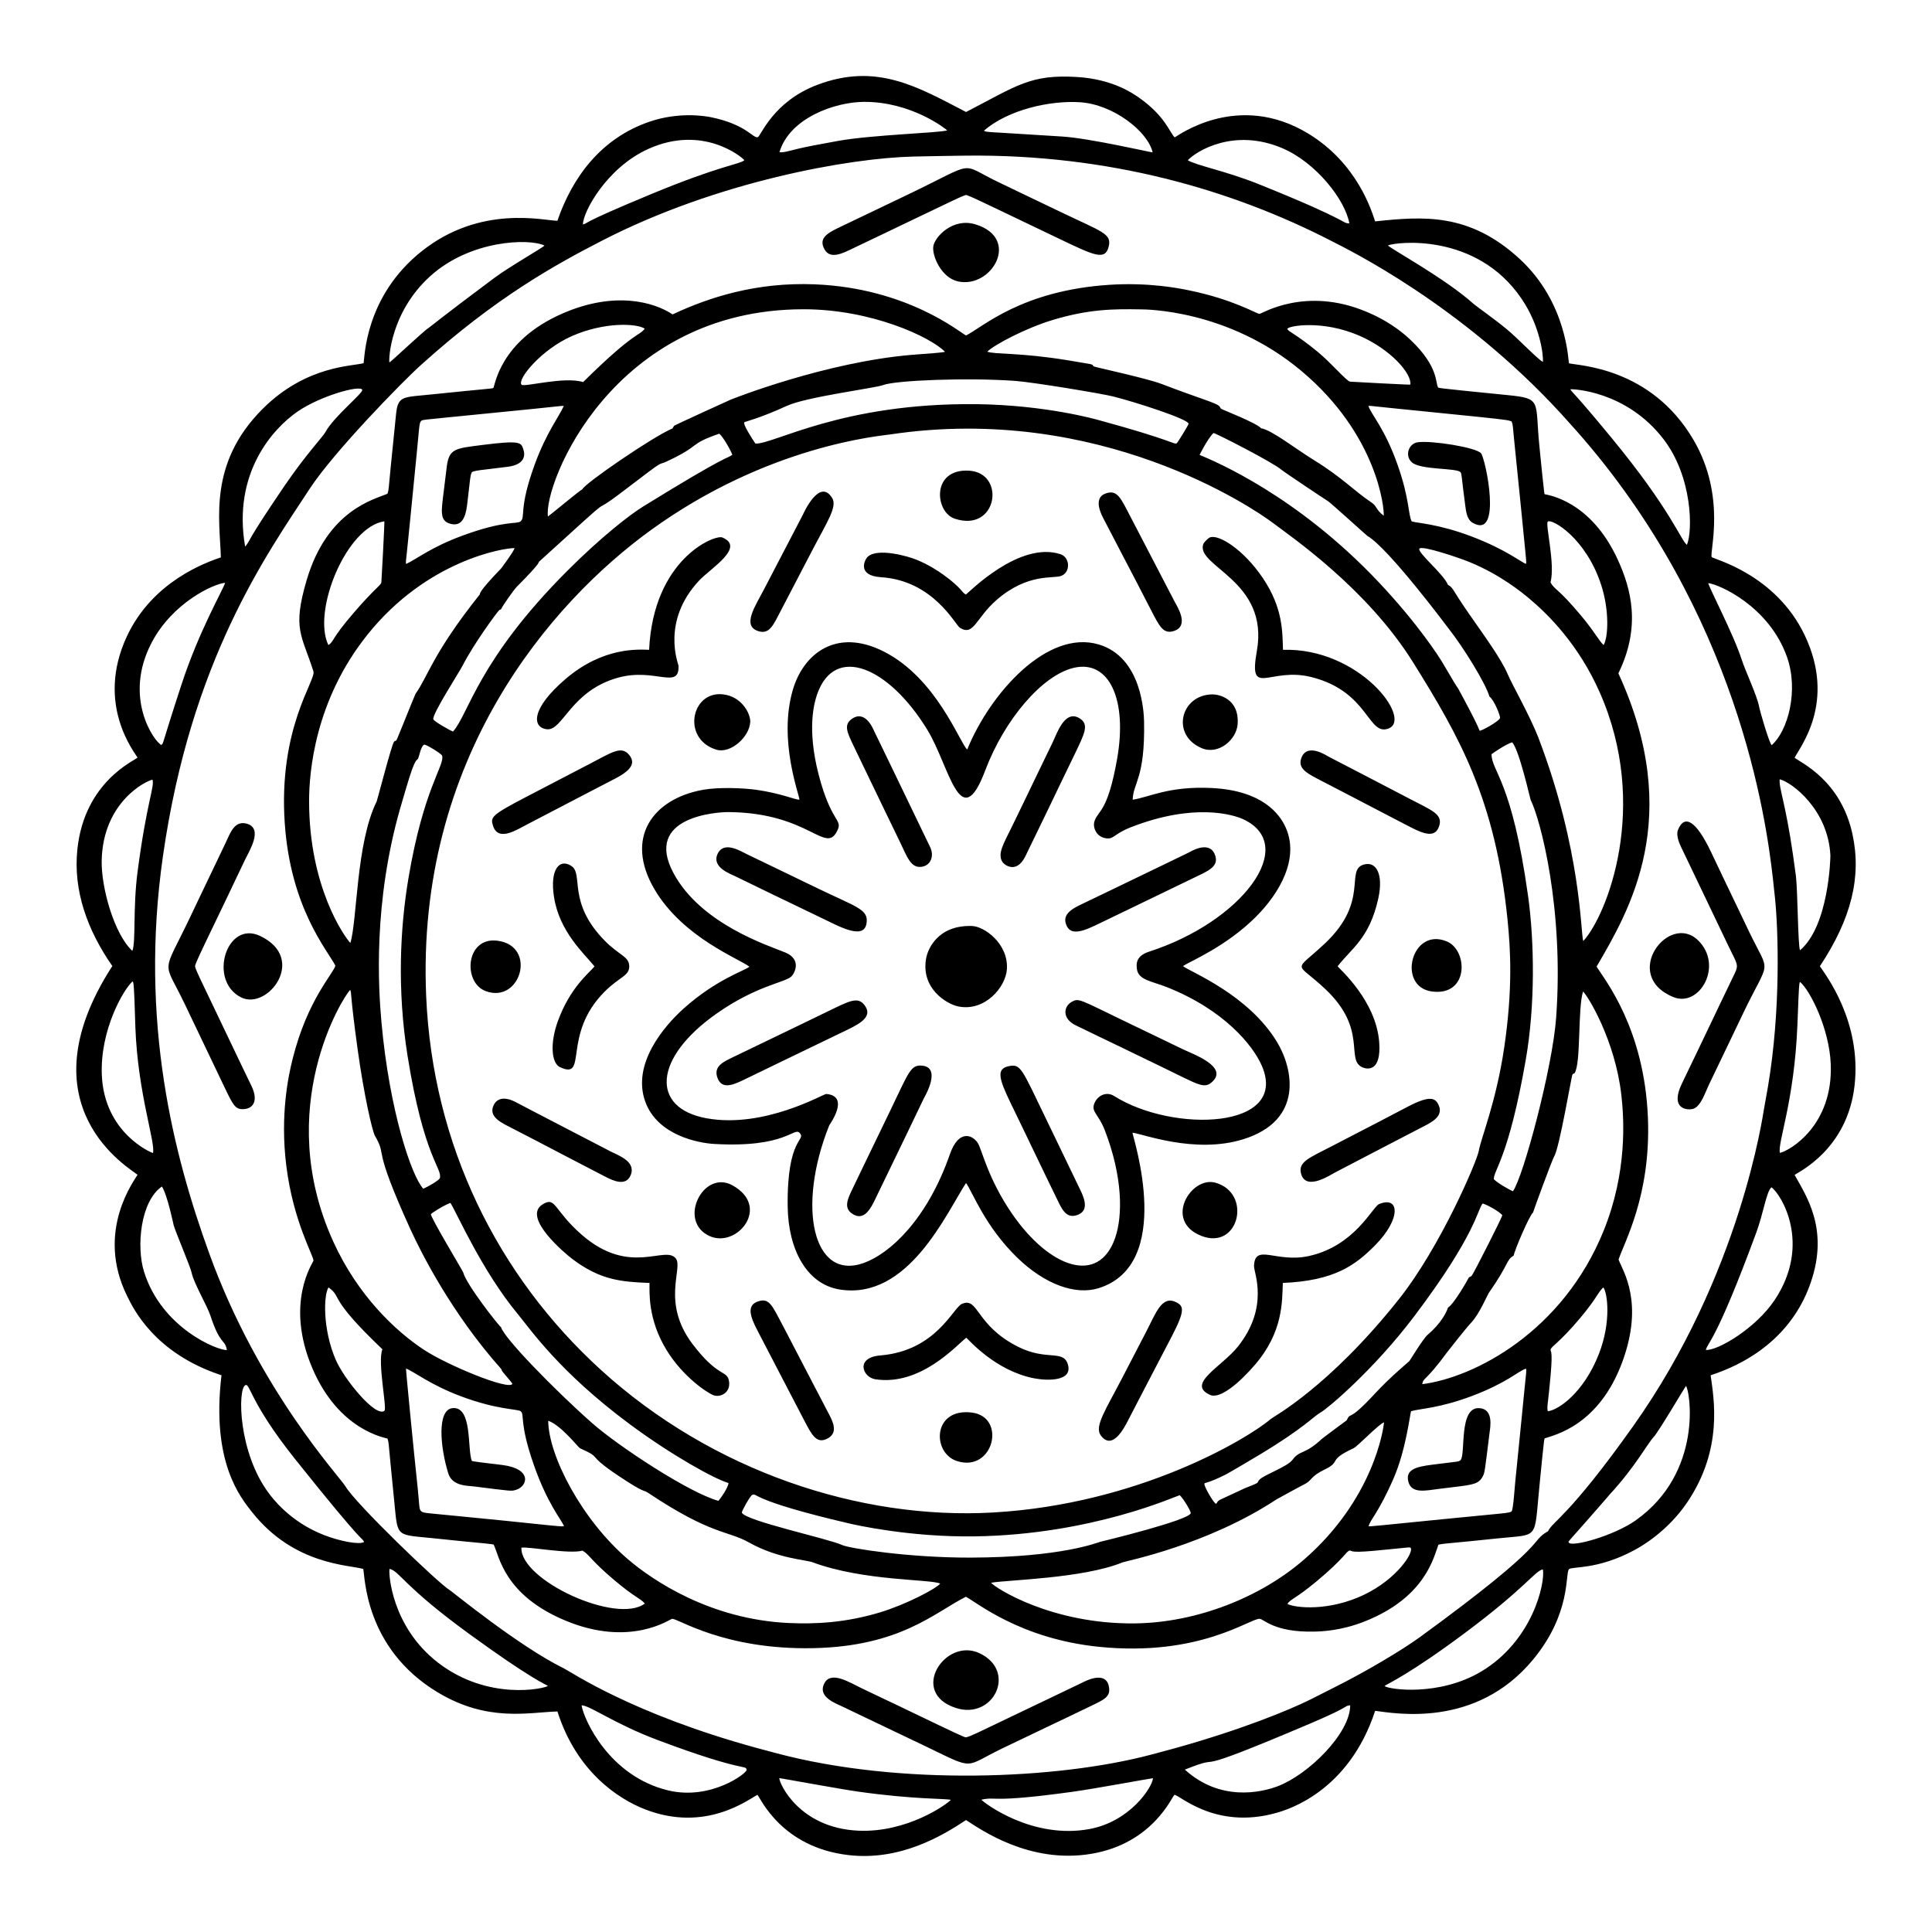 <?xml version="1.0" encoding="utf-8"?>
<!DOCTYPE svg PUBLIC "-//W3C//DTD SVG 1.1//EN" "http://www.w3.org/Graphics/SVG/1.1/DTD/svg11.dtd">
<!-- exported from Silhouette Studio Business Edition V4.2.279ssbe -->
<svg version="1.1" xmlns="http://www.w3.org/2000/svg" xmlns:xlink="http://www.w3.org/1999/xlink" width="304.8mm" height="304.8mm" viewBox="0 0 304.8 304.8">
<defs/>
<path d="M 87.943 270.006 C 83.366 270.149 76.954 271.726 69.099 267.018 C 57.37 259.989 57.603 248.381 57.297 247.522 C 55.036 246.862 46.405 246.907 39.809 238.611 C 37.876 236.18 33.318 230.625 34.942 216.967 C 24.281 213.473 20.969 206.289 20.103 204.559 C 14.921 194.213 21.359 186.034 21.693 185.339 C 20.725 184.432 3.307 174.688 17.72 152.409 C 13.777 146.732 11.531 140.512 12.204 134.018 C 13.311 123.335 21.21 120.022 21.694 119.525 C 21.364 118.831 14.988 111.191 20.014 100.403 C 24.106 91.621 32.647 88.691 34.845 87.933 C 34.69 82.095 32.823 73.105 41.433 64.509 C 48.364 57.589 55.691 57.804 57.363 57.29 C 57.544 56.513 57.504 46.78 66.574 39.599 C 75.841 32.262 85.749 34.796 87.937 34.83 C 90.305 27.956 94.819 21.797 102.514 19.183 C 107.084 17.63 111.196 18.293 112.141 18.487 C 117.828 19.652 118.801 21.897 119.563 21.635 C 120.036 21.473 121.932 16.031 128.946 13.383 C 138.319 9.843 144.79 13.714 152.413 17.67 C 160.55 13.449 162.573 11.714 169.893 12.145 C 175.522 12.477 178.77 14.746 179.79 15.473 C 183.852 18.369 184.495 20.862 185.327 21.676 C 185.712 21.501 195.3 14.268 206.485 21.13 C 214.159 25.838 216.402 33.283 216.945 34.927 C 224.443 34.137 231.782 33.5 239.749 40.847 C 247.246 47.76 247.406 56.97 247.525 57.314 C 248.855 57.694 260.409 57.849 267.168 69.388 C 272.469 78.44 269.604 87.3 270.06 87.896 C 270.293 88.2 280.136 90.547 284.738 100.259 C 289.708 110.75 284.002 117.814 283.126 119.539 C 284.053 120.32 290.408 123.039 292.259 131.632 C 293.702 138.336 292.085 144.934 287.111 152.435 C 287.977 153.745 293.736 161.145 292.58 171.286 C 291.427 181.391 283.657 184.935 283.126 185.356 C 284.945 188.661 288.582 193.882 285.677 202.312 C 284.834 204.756 281.755 213.075 269.878 216.967 C 270.372 220.605 271.895 228.58 266.177 237.025 C 263.049 241.646 258.889 243.988 257.908 244.52 C 252.013 247.718 247.972 247.091 247.529 247.565 C 246.899 248.238 247.925 254.499 241.856 261.832 C 232.839 272.724 220.065 270.289 216.946 269.907 C 212.772 282.678 203.102 285.517 201.378 286.004 C 191.627 288.759 185.914 283.004 185.281 283.171 C 184.97 283.253 181.986 290.835 172.139 292.471 C 162.46 294.078 154.808 288.693 152.405 287.138 C 148.548 289.702 141.971 293.585 133.917 292.672 C 123.278 291.466 119.978 283.662 119.503 283.161 C 118.207 283.766 111.436 289.203 101.766 285.449 C 97.516 283.798 90.953 279.488 87.943 270.006 Z M 122.94 280.518 C 122.956 281.415 126.125 288.384 135.392 288.814 C 143.084 289.17 149.399 284.652 150.006 283.956 C 149.159 283.714 144.396 283.923 135.381 282.654 C 132.631 282.267 123.192 280.537 122.94 280.518 Z M 154.818 283.929 C 155.293 284.452 162.833 290.218 171.869 288.559 C 178.185 287.399 181.765 282.071 181.898 280.535 C 181.129 280.627 172.748 282.191 169.167 282.685 C 156.041 284.495 157.351 283.374 154.818 283.929 Z M 91.749 269.038 C 92.124 271.306 96.104 280.228 105.42 282.463 C 112.133 284.074 117.866 279.733 117.787 279.227 C 117.651 278.351 117.61 279.727 103.771 274.522 C 96.844 271.918 93.07 269.05 91.749 269.038 Z M 186.925 279.181 C 192.447 284.195 198.825 282.855 201.612 281.79 C 206.407 279.957 213.016 273.478 213.013 269.029 C 211.908 269.173 213.472 269.035 206.679 271.921 C 185.372 280.975 194.354 276.22 186.925 279.181 Z M 185.309 275.822 C 195.821 272.898 203.448 269.761 206.702 268.136 C 206.934 268.02 210.091 266.422 210.554 266.19 C 215.587 263.674 221.247 260.291 224.027 258.266 C 245.208 242.833 241.053 243.409 244.227 241.569 C 244.933 240.017 247.529 239.261 257.644 225.011 C 274.621 201.094 278.124 175.855 278.323 174.787 C 278.335 174.721 278.902 171.541 278.914 171.475 C 280.994 159.206 280.52 146.585 280.05 141.868 C 280.009 141.46 279.692 138.536 279.684 138.468 C 278.638 129.286 274.202 96.814 248.702 67.959 C 248.655 67.905 246.38 65.373 246.332 65.321 C 230.414 47.963 212.571 39.316 210.156 38.07 C 194.349 29.914 174.956 24.314 152.427 24.553 C 152.351 24.554 149.598 24.593 148.604 24.61 C 148.515 24.611 144.22 24.695 144.131 24.697 C 133.955 24.93 113.096 28.641 94.996 37.958 C 87.597 41.767 78.256 46.901 66.41 57.582 C 63.297 60.389 52.624 71.365 48.889 77.062 C 42.037 87.514 30.124 104.159 25.703 135.088 C 21.953 161.323 27.427 182.338 33.016 197.763 C 40.837 219.345 53.617 232.992 54.475 234.46 C 56.116 237.265 69.309 249.926 70.925 250.842 C 71.304 251.058 81.869 259.737 88.928 263.193 C 90.111 263.772 99.675 270.362 119.364 275.76 C 119.429 275.778 122.177 276.512 122.635 276.634 C 142.008 281.754 166.758 280.749 181.571 276.829 C 182.769 276.513 185.234 275.843 185.309 275.822 Z M 61.453 247.515 C 61.285 248.16 61.725 256.615 69.115 262.315 C 76.97 268.372 85.906 266.427 86.447 265.969 C 86.204 265.798 83.894 264.957 74.041 257.787 C 63.531 250.14 63.042 247.857 61.453 247.515 Z M 218.424 265.995 C 219.157 266.565 227.093 267.664 233.727 263.679 C 241.775 258.844 243.789 249.815 243.416 247.593 C 242.17 247.811 240.792 250.398 231.161 257.587 C 222.356 264.16 218.911 265.626 218.424 265.995 Z M 38.703 218.534 C 37.466 219.188 37.589 229.202 42.441 235.619 C 42.836 236.141 45.652 240.073 51.151 242.19 C 53.653 243.154 56.688 243.745 57.443 243.266 C 56.974 242.361 58.016 244.554 46.563 230.202 C 39.367 221.185 39.449 218.139 38.703 218.534 Z M 247.494 243.351 C 247.904 244.144 254.629 242.294 258.084 239.837 C 268.769 232.238 266.614 219.31 265.988 218.658 C 265.842 218.78 261.679 225.877 260.89 226.704 C 259.935 227.705 257.962 231.467 253.876 235.855 C 253.813 235.922 254.147 235.601 250.851 239.343 C 247.187 243.501 247.398 243.165 247.494 243.351 Z M 35.792 212.984 C 35.488 211.202 34.768 212.359 33.192 207.548 C 32.688 206.01 30.552 202.397 30.238 200.809 C 30.052 199.869 27.896 194.866 27.412 193.345 C 27.373 193.222 26.404 188.469 25.538 187.191 C 22.145 189.532 21.49 196.709 22.725 200.642 C 25.525 209.56 34.357 213.076 35.792 212.984 Z M 269.127 212.975 C 271.001 213.105 277.009 209.555 279.983 205.087 C 285.897 196.206 280.939 188.301 279.461 187.311 C 278.67 188.012 278.221 191.355 277.072 194.472 C 270.667 211.855 269.374 211.792 269.127 212.975 Z M 21.21 157.642 C 21.093 154.588 20.983 154.984 20.918 154.827 C 19.51 156.052 15.77 162.453 16.065 169.6 C 16.441 178.712 23.84 181.866 24.132 181.9 C 24.583 180.37 21.75 172.516 21.36 162.155 C 21.34 161.613 21.221 157.913 21.21 157.642 Z M 283.729 157.56 C 283.726 157.642 283.573 161.563 283.57 161.645 C 283.073 173.891 280.398 180.302 280.806 181.885 C 282.38 181.532 289.211 177.558 288.826 167.885 C 288.607 162.352 285.652 156.378 283.99 154.913 C 283.928 155.061 283.848 154.69 283.729 157.56 Z M 20.88 150.015 C 21.451 148.634 20.953 143.272 21.695 137.595 C 23.149 126.462 24.41 124.139 24.056 123.011 C 23.16 123.137 16.239 126.434 16.042 135.777 C 15.953 139.987 18.003 147.367 20.88 150.015 Z M 282.872 134.873 C 282.939 135.337 283.323 138.129 283.331 138.196 C 283.625 140.762 283.633 149.045 283.978 149.919 C 288.537 146.062 288.786 135.265 288.77 134.951 C 288.417 127.744 282.731 123.428 280.77 122.941 C 280.634 124.389 281.659 126.479 282.872 134.873 Z M 25.459 117.535 C 25.878 117.107 25.323 118.121 28.611 108.061 C 31.443 99.395 35.246 92.962 35.514 91.945 C 33.724 92.099 27.244 95.038 23.915 101.403 C 19.408 110.019 24.291 116.972 25.459 117.535 Z M 279.505 117.563 C 282.058 115.33 283.806 108.97 281.921 103.642 C 279.082 95.615 271.192 92.185 269.5 91.993 C 269.653 92.774 273.511 100.107 274.807 104.149 C 275.322 105.752 277.153 109.668 277.486 111.319 C 277.72 112.477 279.075 117.067 279.505 117.563 Z M 38.676 86.246 C 39.677 84.995 38.581 85.908 44.895 76.635 C 48.246 71.714 50.929 68.922 51.335 68.174 C 52.687 65.683 57.37 61.971 57.147 61.489 C 56.783 60.703 50.453 62.489 46.899 64.96 C 43.152 67.565 36.64 74.556 38.676 86.246 Z M 266.135 85.959 C 267.07 83.759 267.022 75.244 262.444 69.285 C 256.552 61.617 248.075 61.363 247.746 61.414 C 248.009 61.943 247.974 61.48 254.117 68.924 C 263.671 80.501 265.142 85.199 266.135 85.959 Z M 61.433 57.181 C 61.737 57.05 66.797 52.231 67.645 51.714 C 67.865 51.579 69.231 50.379 77.942 43.878 C 80.37 42.066 85.511 39.157 85.898 38.741 C 83.551 37.584 74.209 37.813 67.845 43.597 C 61.619 49.254 61.3 56.596 61.433 57.181 Z M 243.422 57.096 C 243.495 56.048 243.003 51.49 240.055 47.139 C 232.921 36.609 220.208 38.175 218.96 38.722 C 219.666 39.407 228.12 44.005 232.499 47.961 C 232.789 48.223 235.881 50.417 237.689 51.917 C 239.593 53.495 242.589 56.691 243.422 57.096 Z M 91.971 35.414 C 93.09 35.064 90.987 35.501 102.68 30.644 C 113.7 26.067 116.753 25.924 117.433 25.272 C 117.061 24.789 110.92 19.615 102.305 23.485 C 95.683 26.46 91.929 33.52 91.971 35.414 Z M 212.879 35.246 C 212.217 31.503 207.6 25.652 202.359 23.403 C 194.597 20.071 188.613 23.946 187.392 25.283 C 188.829 26.138 193.389 26.962 198.706 29.102 C 213.322 34.988 211.644 35.225 212.879 35.246 Z M 132.315 22.212 C 137.735 21.26 148.117 20.974 149.433 20.572 C 149.252 20.361 143.807 16.04 136.321 16.071 C 131.661 16.091 124.552 18.651 122.97 24.015 C 123.938 24.106 124.451 23.705 128.27 22.963 C 129.239 22.774 132.153 22.24 132.315 22.212 Z M 181.842 24.043 C 181.121 20.781 175.668 16.469 170.389 16.13 C 165.651 15.825 159.034 17.3 155.217 20.629 C 155.911 20.895 154.466 20.701 167.577 21.539 C 171.913 21.816 181.552 24.042 181.842 24.043 Z M 136.725 271.062 L 136.12 270.774 C 136.06 270.745 133.159 269.355 133.099 269.326 C 131.875 268.73 128.878 267.738 130.082 265.516 C 131.133 263.576 134.055 265.441 135.834 266.295 C 136.229 266.485 138.993 267.807 139.125 267.869 C 142.565 269.509 139.631 268.096 142.255 269.356 L 148.204 272.212 C 152.598 274.321 152.313 274.079 152.405 274.08 C 152.806 274.084 155.358 272.822 156.082 272.476 C 156.467 272.292 158.315 271.405 159.934 270.631 C 164.757 268.325 164.437 268.481 165.294 268.07 L 170.822 265.42 C 171.045 265.313 174.322 263.519 174.907 265.918 C 175.345 267.711 174.199 268.125 171.986 269.202 C 171.907 269.24 168.109 271.066 168.03 271.104 C 167.984 271.126 165.928 272.102 165.695 272.213 L 158.285 275.756 C 151.945 278.788 154.028 279.361 146.169 275.572 C 145.98 275.481 141.447 273.316 136.725 271.062 Z M 150.837 269.466 C 143.308 267.075 149.121 258.238 154.554 260.828 C 160.497 263.66 156.753 271.346 150.837 269.466 Z M 77.883 243.684 C 77.686 243.643 77.917 243.639 76.463 243.489 C 76.244 243.467 73.252 243.183 72.814 243.139 C 71.46 243.005 69.709 242.821 68.833 242.728 C 62.402 242.039 62.78 242.761 62.214 237.02 L 61.614 230.944 C 61.267 227.423 61.359 227.724 61.135 226.952 C 60.834 226.831 53.49 225.722 49.287 215.879 C 44.889 205.578 49.365 199.238 49.447 198.909 C 49.596 198.3 46.267 192.859 45.159 183.841 C 44.178 175.85 45.504 169.701 46.155 167.098 C 48.516 157.65 52.614 153.604 52.911 152.34 C 51.584 149.815 45.861 143.228 44.929 129.949 C 43.868 114.823 49.893 107.311 49.447 105.913 C 47.612 100.149 46.093 99.288 48.371 91.55 C 51.644 80.432 59.075 78.781 61.135 77.893 C 61.376 77.078 61.272 77.31 61.639 73.676 L 62.489 65.279 C 62.718 63.008 63.347 62.72 65.453 62.483 C 65.735 62.451 68.207 62.215 68.983 62.135 C 76.947 61.311 77.692 61.319 77.83 61.207 C 78.08 61.006 78.747 53.818 88.74 49.459 C 97.02 45.847 103.22 47.675 106.112 49.601 C 111.913 46.88 119.353 44.494 128.5 44.855 C 143.122 45.433 151.496 52.487 152.405 52.926 C 154.989 51.646 161.157 45.818 175.066 44.93 C 181.252 44.535 185.976 45.479 187.434 45.775 C 194.656 47.238 198.239 49.53 198.714 49.518 C 199.053 49.51 205.972 45.111 215.627 49.207 C 216.689 49.657 219.696 50.928 222.561 53.653 C 227.025 57.9 226.445 60.508 226.857 61.054 C 226.991 61.232 225.732 61.124 237.893 62.338 C 243.345 62.882 242.136 63.229 242.861 70.372 C 243.008 71.825 243.288 74.64 243.316 74.913 C 243.635 77.965 243.645 77.779 243.671 77.961 C 244.27 78.117 250.956 78.989 255.219 88.279 C 257.314 92.846 258.95 98.81 255.321 106.226 C 265.779 128.995 257.026 143.681 251.882 152.498 C 253.212 154.638 259.42 162.257 259.983 176.355 C 260.476 188.68 256.167 196.106 255.354 198.723 C 256.041 200.534 259.402 205.461 255.947 214.852 C 252.266 224.858 245.326 226.371 243.696 226.92 C 243.605 227.275 243.629 226.851 243.312 229.948 C 243.302 230.038 242.885 234.267 242.867 234.446 C 241.994 243.136 242.932 241.99 236.155 242.715 C 235.673 242.767 232.617 243.081 232.134 243.129 C 231.298 243.212 228.941 243.431 228.333 243.492 C 226.911 243.634 226.95 243.713 226.922 243.72 C 226.196 245.611 224.926 252.027 215.185 255.847 C 211.592 257.256 208.584 257.382 207.298 257.409 C 200.951 257.538 199.42 255.416 198.715 255.391 C 197.173 255.336 189.249 261.412 173.393 259.81 C 160.884 258.546 153.988 252.704 152.377 251.911 C 147.387 254.438 142.007 259.741 128.281 260.02 C 114.192 260.305 106.932 255.292 106.028 255.392 C 105.694 255.429 99.46 259.942 89.214 255.676 C 79.466 251.618 78.778 245.45 77.883 243.684 Z M 128.225 246.481 C 127.036 246.039 122.748 245.914 118.138 243.333 C 114.742 241.432 112.271 242.201 102.265 235.526 C 101.356 234.92 101.98 235.779 97.527 232.801 C 92.216 229.25 95.277 230.193 91.489 228.473 C 91.248 228.364 88.493 224.823 86.488 224.144 C 86.544 229.711 91.817 239.83 99.143 246.059 C 102.885 249.24 111.99 255.51 124.529 256.057 C 128.578 256.233 133.362 256.036 138.902 254.354 C 142.903 253.139 147.678 250.654 148.327 249.835 C 146.866 249.113 136.248 249.463 128.225 246.481 Z M 177.102 246.483 C 170.889 249.041 158.832 249.249 156.353 249.701 C 156.925 250.451 165.845 256.265 179.053 256.113 C 188.763 256.002 198.878 252.016 205.767 246.01 C 216.698 236.48 218.28 225.398 218.346 224.4 C 217.502 224.672 214.207 228.176 213.517 228.495 C 209.377 230.409 211.651 230.546 209.046 231.804 C 206.58 232.995 207.098 233.544 205.676 234.225 C 205.146 234.478 201.456 236.503 201.374 236.557 C 190.425 243.771 177.587 246.284 177.102 246.483 Z M 91.887 244.634 C 89.849 245.218 83.4 243.976 82.258 244.165 C 82.047 249.291 97.304 256.334 101.735 252.979 C 100.933 252.076 100.264 252.111 96.938 249.309 C 93.148 246.116 92.975 245.226 91.887 244.634 Z M 212.94 244.622 C 212.364 244.704 212.197 245.76 207.606 249.561 C 204.359 252.25 203.59 252.276 203.096 253.042 C 204.4 253.702 209.698 254.226 215.192 251.596 C 220.459 249.075 223.084 244.849 222.55 244.208 C 222.399 244.027 222.309 244.152 216.681 244.666 C 212.657 245.034 213.31 244.57 212.94 244.622 Z M 186.117 235.885 C 185.476 236.039 172.266 242.11 153.818 242.383 C 143.478 242.536 134.809 240.54 134.034 240.36 C 118.132 236.66 119.584 235.514 118.679 235.837 C 118.374 235.946 116.979 238.444 117.038 238.629 C 117.439 239.898 130.756 242.762 132.865 243.751 C 133.972 244.27 143.361 245.763 153.139 245.735 C 167.562 245.694 173.19 243.33 173.592 243.238 C 174.466 243.037 187.432 239.865 187.849 238.744 C 187.942 238.494 186.746 236.485 186.117 235.885 Z M 64.055 215.907 C 64.072 216.164 64.05 216.08 64.232 218.045 C 64.288 218.656 64.709 223.034 64.719 223.135 L 65.332 229.305 L 65.889 234.683 C 66.163 237.329 66.097 238.005 66.381 238.345 C 66.639 238.656 67.099 238.687 68.573 238.827 C 68.734 238.843 70.666 239.029 72.598 239.218 C 74.251 239.38 79.345 239.884 79.483 239.898 L 86.451 240.618 C 89.224 240.905 88.782 240.783 88.982 240.747 C 88.562 239.766 86.368 237.226 84.246 231.187 C 81.853 224.38 82.818 223.205 82.141 222.643 C 81.692 222.27 78.533 222.463 72.701 220.276 C 67.803 218.439 65.328 216.375 64.055 215.907 Z M 238.485 238.419 C 238.736 238.138 238.962 234.685 239.054 233.748 C 239.078 233.504 239.286 231.468 239.465 229.675 L 240.133 222.998 C 240.138 222.946 240.357 220.706 240.388 220.394 C 240.655 217.717 240.74 216.975 240.765 216.677 C 240.834 215.857 240.735 215.974 240.726 215.93 C 239.626 216.248 237.75 218.158 232.213 220.241 C 227.026 222.191 224.134 222.198 222.613 222.639 C 222.421 223.27 221.778 228.848 219.838 233.281 C 217.461 238.714 216.134 239.798 215.916 240.791 C 216.089 240.798 215.92 240.838 218.079 240.628 C 218.673 240.57 225.605 239.878 227.982 239.64 C 237.451 238.694 238.203 238.734 238.485 238.419 Z M 156.682 238.617 C 179.757 237.298 196.99 226.88 200.487 223.857 C 200.904 223.497 209.648 218.846 220.636 205.042 C 227.284 196.691 233.037 183.134 233.302 181.555 C 233.636 179.567 236.042 173.883 237.314 165.239 C 238.667 156.043 238.32 149.863 237.829 145.038 C 235.907 126.141 230.255 116.237 222.947 104.515 C 215.683 92.865 203.817 84.763 200.83 82.506 C 197.863 80.263 173.535 63.58 140.425 68.541 C 138.819 68.781 121.143 70.274 102.723 83.601 C 86.841 95.092 65.615 119.629 67.234 157.167 C 68.245 180.592 78.46 201.257 94.842 216.157 C 112.363 232.095 135.663 239.819 156.682 238.617 Z M 196.369 234.798 C 199.178 233.714 198.102 234.023 198.728 233.41 C 199.501 232.652 203.097 231.385 203.891 230.327 C 205.143 228.661 205.72 229.642 208.597 226.957 C 208.668 226.891 212.363 224.122 212.451 224.084 C 213.225 222.508 212.412 224.749 217 219.771 C 219.292 217.286 222.246 214.837 222.347 214.731 C 222.416 214.658 224.518 211.193 225.206 210.607 C 227.335 208.794 228.221 207.026 228.432 206.303 C 229.42 205.693 231.59 201.845 231.742 201.531 C 232.216 201.271 232.136 201.326 232.176 201.281 C 232.461 200.961 236.947 192.138 237.009 191.714 C 236.553 191.155 234.805 190.149 233.911 189.865 C 233.081 190.799 232.901 194.709 223.11 207.667 C 216.741 216.094 209.485 222.189 208.381 222.812 C 207.159 223.501 205.782 225.246 198.774 229.465 C 198.135 229.85 193.962 232.333 193.405 232.612 C 190.441 234.097 190.113 233.857 190.016 234.055 C 189.856 234.385 191.547 237.266 191.839 237.235 C 192.019 237.216 191.905 236.933 192.489 236.602 C 192.563 236.56 196.21 234.86 196.369 234.798 Z M 71.056 189.774 C 69.99 190.16 68.038 191.414 67.988 191.546 C 67.839 191.939 73.028 200.53 73.076 200.735 C 73.512 202.577 78.688 209.178 79.051 209.391 C 79.468 210.999 87.129 218.942 93.344 224.451 C 97.564 228.191 108.809 235.553 113.345 236.778 C 113.77 236.291 114.84 234.738 114.94 233.969 C 112.835 233.383 106.023 229.639 99.298 224.645 C 88.23 216.425 83.631 209.657 81.745 207.383 C 75.957 200.408 71.977 191.14 71.056 189.774 Z M 51.832 203.11 C 51.049 204.246 50.874 209.698 52.979 214.55 C 54.304 217.603 59.265 223.683 60.647 222.569 C 61.1 222.203 59.515 214.843 60.332 212.871 C 51.524 204.477 54.128 204.793 51.832 203.11 Z M 244.629 212.924 C 244.554 213.319 245.012 212.619 244.633 216.947 C 244.213 221.728 244.011 221.862 244.182 222.643 C 245.863 222.472 249.847 219.714 252.23 213.648 C 254.24 208.532 253.598 203.937 252.949 203.103 C 252.059 203.914 251.952 204.771 249.321 207.907 C 245.966 211.906 244.732 212.384 244.629 212.924 Z M 79.05 215.945 C 71.35 207.321 66.48 197.737 64.738 193.911 C 58.477 180.153 61.198 182.736 59.152 179.19 C 58.737 178.472 57.42 172.759 56.435 165.641 C 55.153 156.37 55.528 156.876 55.247 156.165 C 54.106 157.274 43.034 174.842 52.565 195.851 C 56.438 204.388 62.423 210.02 66.901 212.96 C 70.645 215.417 80.353 219.41 80.836 218.318 C 80.856 218.273 80.345 217.65 79.304 216.426 C 79.107 216.194 79.181 216.091 79.05 215.945 Z M 248.411 169.296 C 248.257 169.518 248.314 169.187 248.074 169.529 C 247.922 169.746 246.031 181.113 245.184 182.458 C 244.882 182.938 241.946 190.933 241.855 191.299 C 241.269 191.761 238.956 197.222 238.793 198.102 C 237.572 198.823 238.193 199.238 234.861 204.002 C 234.677 204.265 233.389 207.297 232.138 208.625 C 231.235 209.584 228.428 213.173 228.357 213.27 C 224.749 218.169 224.601 217.23 224.376 218.373 C 232.555 217.337 246.518 210.154 252.992 194.178 C 256.733 184.947 256.232 176.578 255.786 172.706 C 254.793 164.081 250.515 157.129 249.748 156.425 C 248.889 159.139 249.442 167.806 248.411 169.296 Z M 238.576 117.112 C 237.701 117.337 235.669 118.709 235.31 118.984 C 235.335 121.754 238.522 123.048 241.073 141.344 C 242.076 148.538 242.22 158.595 240.696 167.282 C 238.013 182.57 235.722 184.467 235.657 186.018 C 236.248 186.643 237.967 187.609 238.683 187.942 C 240.332 185.654 244.928 168.449 245.502 160.572 C 246.759 143.311 243.022 129.293 241.481 126.193 C 241.397 126.022 239.709 118.401 238.576 117.112 Z M 69.751 119.225 C 69.663 118.906 67.179 117.404 66.925 117.482 C 66.428 117.634 66.104 119.397 65.971 119.648 C 65.705 120.151 65.57 119.304 64.16 124.04 C 64.12 124.176 63.178 127.377 63.158 127.445 C 58.848 142.464 59.693 155.87 60.182 161.283 C 61.448 175.303 64.934 185.558 66.78 187.538 C 67.464 187.246 69.282 186.224 69.387 185.867 C 69.836 184.337 66.882 182.734 64.301 166.594 C 62.622 156.086 63.135 146.324 64.432 138.591 C 66.825 124.331 70.18 120.774 69.751 119.225 Z M 62.152 117.038 C 62.399 116.735 62.348 117.061 62.585 116.71 C 62.673 116.581 65.466 109.585 65.557 109.457 C 67.515 106.723 68.25 103.12 75.701 93.768 C 75.766 93.686 75.237 93.637 79.045 89.695 C 79.099 89.639 81.068 87.001 81.18 86.472 C 79.565 86.429 67.397 88.354 57.975 100.124 C 49.638 110.538 48.768 121.897 48.764 126.344 C 48.749 139.887 54.31 147.75 55.274 148.767 C 56.359 145.299 56.178 132.94 59.427 126.439 C 59.514 126.264 61.781 117.493 62.152 117.038 Z M 228.433 92.261 C 229.318 92.761 228.982 92.84 231.75 96.829 C 233.955 100.008 236.829 103.894 237.883 106.414 C 238.481 107.847 241.444 113.084 242.71 116.399 C 249.503 134.192 249.352 147.225 249.781 148.466 C 253.515 144.42 260.334 127.207 252.377 109.226 C 249.063 101.738 244.326 96.981 241.18 94.361 C 240.167 93.517 236.676 90.639 231.789 88.654 C 229.982 87.92 224.356 86.041 223.944 86.543 C 223.482 87.105 227.726 90.508 228.433 92.261 Z M 113.477 68.419 C 108.493 70.134 110.786 70.194 105.154 72.817 C 103.568 73.556 105.398 72.069 98.577 77.29 C 91.549 82.67 99.41 75.553 85.002 88.652 C 84.925 88.722 85.519 88.565 81.548 92.552 C 81.117 92.985 79.223 95.633 79.046 96.125 C 78.752 96.275 78.89 96.144 78.698 96.328 C 78.397 96.618 74.757 101.532 72.946 105.073 C 72.423 106.097 68.098 112.77 68.367 113.487 C 68.496 113.829 70.988 115.231 71.462 115.421 C 73.953 112.635 75.42 104.138 89.513 90.043 C 94.839 84.715 99.349 81.214 101.487 79.895 C 115.308 71.369 114.475 72.5 115.537 71.753 C 115.27 71.016 114.085 68.914 113.477 68.419 Z M 234.974 109.882 C 234.439 107.931 230.962 102.227 228.455 99.053 C 228.216 98.75 219.06 86.476 215.718 84.542 C 215.573 84.459 209.779 79.18 209.477 79.042 C 209.317 78.968 202.583 74.474 202.187 74.125 C 200.902 72.994 191.914 68.377 191.429 68.312 C 190.465 69.31 189.288 71.693 189.251 71.765 C 191.811 72.835 204.668 78.231 217.516 91.854 C 223.725 98.437 227.07 103.677 227.558 104.514 C 231.276 110.892 228.984 106.638 230.952 110.304 C 233.527 115.102 233.346 115.217 233.443 115.27 C 233.643 115.379 236.539 113.784 236.652 113.266 C 236.717 112.971 235.762 110.469 234.974 109.882 Z M 60.638 82.247 C 54.695 83.08 49.201 96.372 51.808 101.777 C 52.733 101.145 52.236 100.841 55.637 96.873 C 59.24 92.669 60.067 92.395 60.165 91.864 C 60.2 91.674 60.684 82.434 60.638 82.247 Z M 244.616 91.88 C 245.302 93.116 245.675 92.642 249.4 97.079 C 251.604 99.703 252.279 101.151 252.997 101.766 C 253.74 100.453 253.899 96.291 252.627 92.34 C 250.213 84.844 244.822 81.803 244.195 82.28 C 243.736 82.63 245.39 88.904 244.616 91.88 Z M 88.939 64.051 C 88.864 64.05 89.058 63.985 87.695 64.134 C 86.755 64.237 84.151 64.506 84.079 64.513 L 75.665 65.35 L 70.174 65.894 C 66.989 66.209 66.658 66.234 66.483 66.374 C 66.252 66.559 66.193 66.921 66.099 67.806 C 66.084 67.948 65.804 70.93 65.762 71.356 L 64.714 81.974 L 64.156 87.471 C 64.04 88.611 64.02 88.404 64.057 88.976 C 65.706 88.24 67.938 86.346 73.022 84.481 C 79.702 82.03 81.544 82.737 82.116 82.253 C 82.972 81.527 81.754 80.382 84.395 73.181 C 86.221 68.202 88.304 65.554 88.939 64.051 Z M 239.992 80.437 C 239.914 79.653 239.399 74.562 239.333 73.91 C 239.011 70.745 238.939 70.032 238.931 69.953 C 238.617 66.821 238.724 67.215 238.482 66.484 C 237.974 66.301 237.857 66.244 233.121 65.753 C 232.793 65.719 226.559 65.088 224.918 64.923 C 220.128 64.441 220.128 64.441 220.03 64.431 C 219.959 64.424 216.535 64.067 216.464 64.06 C 215.847 63.993 215.967 64.048 215.9 64.052 C 216.22 65.264 218.449 67.504 220.519 73.417 C 222.386 78.748 222.137 81.122 222.716 82.258 C 223.449 82.514 226.868 82.628 232.135 84.624 C 237.54 86.673 240.008 88.709 240.736 88.963 C 240.774 88.75 240.854 89.136 240.658 87.16 L 239.992 80.437 Z M 106.094 67.597 C 106.338 67.192 106.302 67.21 106.389 67.147 C 106.548 67.035 113.977 63.621 115.224 63.073 C 115.765 62.836 130.342 57.113 143.87 55.98 C 144.284 55.945 147.049 55.736 147.325 55.713 C 149.093 55.561 149.051 55.507 149.086 55.5 C 146.805 53.168 137.492 48.79 126.774 48.79 C 96.66 48.79 85.716 76.347 86.442 81.488 C 86.572 81.441 91.491 77.345 91.875 77.187 C 92.282 76.241 103.228 68.745 106.094 67.597 Z M 168.52 56.847 C 168.793 56.891 171.869 57.411 171.937 57.426 L 172.133 57.469 C 172.603 57.641 172.278 57.628 172.598 57.819 C 172.786 57.931 180.955 59.694 183.206 60.555 C 189.416 62.933 191.768 63.52 192.336 64.058 C 192.589 64.298 192.479 64.354 192.616 64.469 C 192.831 64.652 198.097 66.637 198.964 67.567 C 200.699 67.875 204.345 70.78 207.349 72.625 C 211.711 75.304 213.71 77.504 216.306 79.228 C 217.329 79.908 216.922 80.282 218.302 81.367 C 218.41 80.318 217.383 68.617 205.257 58.474 C 193.654 48.769 180.574 48.82 180.034 48.809 C 175.531 48.724 171.722 48.783 166.062 50.485 C 161.891 51.74 156.895 54.363 155.749 55.486 C 157.216 55.958 160.66 55.57 168.52 56.847 Z M 187.519 66.849 C 187.427 66.097 179.07 63.415 175.639 62.551 C 173.818 62.093 162.993 60.299 160.184 60.094 C 152.681 59.546 141.242 59.993 139.298 60.759 C 138.145 61.213 127.253 62.605 124.154 64.024 C 119.687 66.069 117.501 66.513 117.416 66.63 C 117.194 66.935 118.618 69.165 119.174 69.976 C 121.998 70.151 132.771 63.533 153.989 63.763 C 164.907 63.882 172.948 66.17 173.324 66.273 C 184.968 69.449 185.148 70.138 185.626 69.949 C 185.761 69.896 187.537 66.993 187.519 66.849 Z M 101.717 51.843 C 100.345 50.992 95.318 50.792 90.249 53.01 C 85.383 55.141 81.528 59.886 82.284 60.694 C 82.683 61.119 89.03 59.336 91.992 60.281 C 100.235 52.137 100.804 53.089 101.717 51.843 Z M 212.994 60.211 C 213.183 60.234 222.318 60.723 222.503 60.677 C 222.74 58.919 219.387 55.123 214.511 52.985 C 208.638 50.408 203.191 51.422 203.112 51.873 C 203.05 52.226 204.364 52.605 207.871 55.496 C 210.127 57.356 212.441 60.143 212.994 60.211 Z M 30.616 161.477 C 29.545 159.234 29.219 158.548 29.129 158.361 C 25.703 151.225 25.5 154.096 29.977 144.739 C 30.009 144.673 31.516 141.497 31.548 141.431 C 31.704 141.104 32.255 139.96 33.508 137.341 L 33.808 136.713 C 35.448 133.284 35.443 133.281 35.588 132.984 C 36.308 131.498 36.972 129.29 39.061 129.988 C 41.511 130.806 39.312 134.274 38.681 135.591 C 38.651 135.654 37.211 138.667 37.181 138.73 C 35.917 141.385 36.954 139.22 35.895 141.44 C 35.151 142.998 32.701 148.087 32.498 148.512 C 32.168 149.205 30.78 152.07 30.773 152.411 C 30.769 152.596 30.919 153.005 31.647 154.558 C 31.987 155.284 31.998 155.279 35.966 163.595 C 36.88 165.509 37.688 167.202 37.723 167.275 C 38.564 169.03 39.653 171.281 39.731 171.449 C 40.79 173.737 39.894 174.987 38.29 174.986 C 37.112 174.986 36.771 174.356 35.403 171.495 L 30.616 161.477 Z M 267.99 165.444 L 270.242 160.733 C 270.588 160.008 271.234 158.648 271.321 158.467 L 273.704 153.508 C 274.359 152.143 273.993 151.995 272.653 149.181 C 272.422 148.696 272.478 148.818 269.754 143.118 C 269.095 141.737 269.23 142.018 269.144 141.839 L 265.196 133.588 C 264.481 132.094 264.577 131.309 264.714 130.961 C 265.713 128.411 267.565 129.427 269.919 134.373 L 272.248 139.264 C 272.372 139.525 273.248 141.346 274.328 143.604 C 275.828 146.743 275.892 146.876 275.924 146.943 C 279.376 154.122 279.299 150.823 274.855 160.176 C 274.815 160.26 273.292 163.448 272.849 164.37 L 269.651 171.031 C 268.98 172.429 268.396 174.38 267.228 174.898 C 266.584 175.183 263.257 175.276 265.357 170.914 L 267.99 165.444 Z M 38.05 157.357 C 32.78 154.735 35.713 145.136 41.032 147.657 C 48.551 151.221 42.229 159.436 38.05 157.357 Z M 263.988 157.3 C 255.677 153.889 263.277 143.855 267.895 148.351 C 271.953 152.302 268.144 159.005 263.988 157.3 Z M 151.141 44.397 C 148.486 43.816 146.997 40.301 147.248 38.827 C 147.498 37.351 150.324 34.298 153.901 35.398 C 161.099 37.61 156.474 45.564 151.141 44.397 Z M 135.56 34.366 C 137.444 33.467 137.444 33.467 137.522 33.429 C 139.016 32.715 140.968 31.78 143.264 30.679 C 154.299 25.387 151.199 25.686 157.35 28.657 C 157.507 28.733 159.87 29.868 161.289 30.548 L 167.297 33.426 C 173.885 36.581 175.404 36.864 174.919 38.866 C 174.363 41.163 172.674 40.333 167.132 37.682 L 157.684 33.161 C 157.623 33.132 154.689 31.736 154.628 31.707 C 152.882 30.885 152.686 30.847 152.411 30.757 C 152.362 30.773 152.092 30.799 150.059 31.772 L 143.864 34.734 C 143.796 34.767 140.664 36.271 140.46 36.368 C 140.34 36.426 134.572 39.182 134.451 39.239 C 133.04 39.907 131.046 40.971 130.117 39.404 C 129.1 37.689 130.381 36.861 132.173 35.986 C 132.308 35.92 134.95 34.658 135.56 34.366 Z M 75.665 230.687 C 75.878 230.715 78.793 231.064 79.219 231.118 C 84.041 231.734 83.238 234.476 81.433 235.037 C 80.649 235.28 80.859 235.267 74.612 234.487 C 73.831 234.39 71.357 234.475 70.73 232.47 C 69.435 228.326 68.92 222.408 71.388 222.153 C 74.563 221.826 73.701 228.673 74.438 230.479 C 74.51 230.496 74.431 230.524 75.665 230.687 Z M 229.758 230.605 C 230.191 230.534 230.312 230.467 230.421 230.355 C 231.268 229.476 230.09 221.918 233.397 222.153 C 235.675 222.316 235.11 225.146 234.995 226.07 C 234.208 232.429 234.238 232.336 233.908 232.949 C 233.176 234.307 232.176 234.25 227.168 234.872 C 224.914 235.152 222.607 235.752 222.158 233.632 C 221.783 231.856 223.391 231.397 225.913 231.082 C 229.527 230.63 229.605 230.631 229.758 230.605 Z M 150.971 230.5 C 147.011 229.225 147.104 222.097 153.299 222.847 C 158.859 223.519 156.758 232.365 150.971 230.5 Z M 119.474 209.863 C 118.287 207.583 117.767 205.858 119.701 205.279 C 121.379 204.776 121.807 205.908 123.709 209.526 C 123.827 209.75 124.603 211.25 125.657 213.271 L 125.947 213.828 C 128.208 218.167 128.438 218.613 128.844 219.392 C 130.069 221.744 130.532 222.623 130.762 223.065 C 131.414 224.322 132.305 226.079 130.473 226.988 C 128.819 227.809 128.07 226.387 126.877 224.093 L 119.474 209.863 Z M 180.856 210.044 C 182.369 207.128 183.293 204.339 185.536 205.433 C 186.771 206.036 186.971 206.737 184.941 210.683 C 184.703 211.145 183.096 214.217 180.936 218.368 C 179.871 220.416 179.825 220.505 179.778 220.594 C 179.562 221.011 178.052 223.928 177.98 224.066 C 177.431 225.116 175.52 228.99 173.653 226.441 C 172.625 225.037 174.463 222.366 177.046 217.389 L 180.856 210.044 Z M 112.603 220.131 C 111.625 219.789 107.714 217.203 105.134 212.951 C 102.199 208.116 102.474 203.927 102.473 202.404 C 98.11 202.23 94.706 201.999 90.218 198.566 C 89.291 197.857 82.292 192.09 85.584 190.018 C 87.718 188.674 87.296 190.91 91.819 194.836 C 99.431 201.441 104.96 196.369 106.63 198.552 C 107.801 200.084 104.276 205.491 109.277 212.071 C 113.326 217.398 114.701 216.111 115.008 217.879 C 115.324 219.697 113.661 220.501 112.603 220.131 Z M 190.924 220.072 C 187.06 218.352 192.786 215.603 195.306 212.429 C 200.29 206.15 197.809 200.785 197.839 199.751 C 197.949 196.077 201.314 199.275 206.446 198.166 C 213.738 196.59 216.542 190.386 217.563 189.963 C 220.828 188.607 221.076 192.295 216.927 196.478 C 213.83 199.6 210.543 202.057 202.385 202.404 C 202.264 205.401 202.43 210.137 197.989 215.31 C 195.547 218.154 192.481 220.765 190.924 220.072 Z M 138.123 217.606 C 136.071 217.301 134.897 214.166 138.88 213.839 C 147.676 213.118 150.35 206.321 151.744 205.712 C 154.408 204.549 153.844 209.076 160.638 212.483 C 165.047 214.695 167.667 212.945 168.426 215.118 C 169.413 217.944 165.311 217.865 163.163 217.452 C 157.032 216.271 152.837 211.354 152.444 211.045 C 150.941 212.192 145.29 218.672 138.123 217.606 Z M 118.229 152.514 C 116.728 151.292 107.745 147.951 103.24 140.274 C 98.466 132.139 103.029 125.997 110.941 124.597 C 113.436 124.155 117.381 124.321 119.387 124.612 C 123.216 125.169 125.29 126.129 126.118 126.17 C 126.157 125.477 122.748 116.854 125.071 108.862 C 126.722 103.183 131.886 98.99 139.392 102.769 C 147.75 106.978 151.387 117.153 152.588 118.252 C 156.195 109.387 165.232 99.228 173.378 101.683 C 180.141 103.722 180.468 112.476 180.494 113.888 C 180.656 122.821 178.786 123.437 178.695 126.165 C 181.204 125.813 184.396 123.971 191.227 124.323 C 199.107 124.73 201.852 128.365 202.825 130.523 C 205.031 135.416 201.911 140.878 198.11 144.666 C 193.397 149.363 187.771 151.649 186.617 152.416 C 187.827 153.35 196.947 156.891 201.485 164.419 C 203.996 168.586 205.741 176.737 196.143 179.731 C 188.453 182.129 180.061 178.79 178.663 178.707 C 178.812 179.7 185.296 199.511 173.309 203.232 C 169.654 204.367 164.829 202.621 160.509 198.436 C 155.367 193.456 153.421 188.019 152.404 186.634 C 149.272 191.442 143.262 205.189 132.448 203.431 C 127.261 202.588 124.349 197.117 124.267 190.317 C 124.136 179.295 127.24 179.982 126.161 178.745 C 125.267 177.721 124.079 181.126 112.684 180.474 C 110.149 180.329 103.785 179.118 101.831 173.884 C 99.596 167.895 104.782 161.863 107.878 159.091 C 112.994 154.51 117.481 153.149 118.229 152.514 Z M 136.264 199.253 C 140.386 197.777 146.255 192.43 149.86 182.094 C 151.269 178.056 153.511 179.075 154.292 180.379 C 154.927 181.441 155.892 186.012 159.683 191.51 C 165.555 200.026 173.334 202.845 175.938 195.272 C 177.154 191.734 177.119 185.644 174.31 178.342 C 173.238 175.553 171.929 175.378 172.798 173.767 C 173.297 172.841 174.568 172.152 175.771 172.912 C 185.021 178.755 203.412 178.194 199.075 168.149 C 197.684 164.929 193.123 159.309 184.062 155.725 C 181.711 154.794 179.586 154.619 179.362 152.874 C 179.259 152.078 179.184 150.817 181.283 150.139 C 195.921 145.411 204.982 133.384 196.157 129.257 C 194.551 128.506 188.388 126.635 178.473 130.484 C 175.505 131.637 175.774 132.54 174.263 132.208 C 172.926 131.913 172.349 130.47 172.678 129.53 C 173.293 127.767 174.742 128.159 176.231 119.783 C 177.908 110.353 174.982 104.038 169.389 105.361 C 164.397 106.541 158.452 113.552 155.432 121.551 C 151.5 131.962 149.797 120.865 146.317 115.166 C 140.217 105.175 131.679 101.586 128.915 109.533 C 128.499 110.729 127.245 114.84 129.15 122.197 C 131.093 129.7 132.917 129.24 132.154 130.921 C 130.285 135.041 127.857 128.241 114.981 128.117 C 113.162 128.099 101.462 128.815 106.255 137.746 C 110.548 145.747 121.078 149.12 123.88 150.266 C 126.59 151.374 125.325 153.684 124.764 154.123 C 123.543 155.077 119.323 155.542 113.178 159.821 C 103.042 166.878 102.601 174.809 111.468 176.423 C 120.561 178.079 129.954 172.557 130.338 172.588 C 134.199 172.899 130.865 177.438 130.828 177.53 C 125.661 190.416 128.253 202.12 136.264 199.253 Z M 111.953 195.01 C 106.833 192.695 110.918 184.462 115.537 186.995 C 121.696 190.372 116.273 196.963 111.953 195.01 Z M 189.514 194.972 C 183.541 192.617 187.885 185.525 191.733 186.584 C 197.588 188.197 195.487 197.328 189.514 194.972 Z M 91.591 183.613 C 90.768 183.185 88.376 181.938 87.853 181.665 C 87.793 181.634 84.922 180.131 84.862 180.1 C 84.788 180.061 81.25 178.233 81.177 178.194 C 79.317 177.221 77.073 176.342 77.822 174.488 C 78.27 173.381 79.388 172.883 81.273 173.826 C 81.336 173.858 83.821 175.162 84.381 175.453 L 96.316 181.65 C 97.45 182.238 100.399 183.213 99.5 185.394 C 98.754 187.203 96.784 186.294 95.597 185.691 C 95.516 185.65 92.472 184.071 91.591 183.613 Z M 216.611 177.459 C 217.835 176.824 217.81 176.837 217.835 176.825 L 222.075 174.604 C 225.672 172.72 226.522 173.202 227.025 174.494 C 227.727 176.293 225.51 177.227 224.043 177.993 C 223.835 178.102 221.335 179.396 220.572 179.793 C 220.492 179.834 218.502 180.869 216.593 181.864 L 210.644 184.966 C 209.885 185.362 206.151 187.86 205.311 185.323 C 204.652 183.332 206.484 182.71 210.09 180.838 C 211.133 180.297 211.265 180.232 216.611 177.459 Z M 88.33 168.351 C 87.016 167.734 86.722 164.648 88.011 161.102 C 89.929 155.827 92.859 153.581 93.794 152.466 C 92.218 150.489 88.274 147.05 87.408 141.556 C 86.706 137.099 88.295 135.373 90.165 136.636 C 92.096 137.94 89.439 142.384 95.454 148.456 C 97.656 150.68 99.145 150.88 99.263 152.278 C 99.405 153.956 97.833 154.019 95.442 156.393 C 88.53 163.254 92.864 170.479 88.33 168.351 Z M 214.964 168.396 C 212.193 167.22 215.864 162.415 209.088 156.04 C 204.254 151.492 204.001 153.577 209.04 148.826 C 216.074 142.193 212.202 137.326 215.101 136.415 C 217.097 135.786 218.291 137.872 217.446 141.735 C 216.058 148.082 213.146 149.67 211.025 152.452 C 211.363 152.882 217.111 157.895 217.589 164.435 C 217.928 169.079 215.751 168.73 214.964 168.396 Z M 76.637 156.366 C 72.96 155.012 73.453 147.767 78.474 148.411 C 84.791 149.221 82.153 158.397 76.637 156.366 Z M 225.891 156.417 C 220.338 155.668 222.648 146.171 228.271 148.529 C 231.614 149.931 231.77 157.21 225.891 156.417 Z M 93.06 120.495 C 96.545 118.681 98.019 117.616 99.236 119.076 C 100.151 120.175 99.951 121.302 97.199 122.756 C 96.968 122.878 95.804 123.478 93.327 124.767 C 91.116 125.917 84.489 129.38 83.281 130.002 C 81.515 130.911 78.573 132.879 77.77 130.241 C 77.373 128.938 77.477 128.609 82.913 125.778 L 93.06 120.495 Z M 218.936 128.631 L 212.761 125.411 C 212.274 125.158 208.866 123.39 208.704 123.305 C 206.472 122.131 204.636 121.367 205.311 119.573 C 206.23 117.132 209.266 119.2 209.653 119.398 C 211.016 120.096 214.35 121.83 215.832 122.602 L 222.441 126.046 C 225.878 127.836 227.609 128.447 227.072 130.244 C 226.478 132.233 224.735 131.628 222.567 130.515 C 222.495 130.477 220.895 129.652 218.936 128.631 Z M 113.021 118.272 C 107.306 116.545 109.152 108.393 114.631 109.641 C 117.171 110.219 118.418 112.656 118.361 113.901 C 118.252 116.244 115.267 118.95 113.021 118.272 Z M 189.604 118.039 C 184.657 115.962 186.265 109.588 191.284 109.55 C 192.268 109.542 195.535 110.198 195.254 114.248 C 195.085 116.691 192.239 119.145 189.604 118.039 Z M 113.955 84.791 C 117.656 86.331 112.098 89.668 110.306 91.58 C 104.252 98.038 107.031 104.744 107.043 105.02 C 107.216 108.88 103.346 105.322 97.567 106.896 C 90.055 108.944 88.796 115.299 86.305 115.052 C 83.935 114.816 83.7 111.82 89.272 107.079 C 95.202 102.032 100.739 102.467 102.406 102.516 C 103.083 88.146 112.783 84.304 113.955 84.791 Z M 190.862 84.793 C 192.214 84.224 196.137 86.636 199.197 91.145 C 202.515 96.034 202.296 99.918 202.413 102.516 C 214.452 102.16 222.939 113.46 219.056 114.934 C 215.789 116.174 215.985 109.142 206.956 106.833 C 200.257 105.12 196.939 110.266 198.286 102.702 C 200.274 91.547 188.535 89.354 189.843 85.811 C 189.913 85.622 190.543 84.927 190.862 84.793 Z M 126.652 81.225 C 126.751 81.035 129.269 75.297 131.287 78.57 C 132.134 79.942 130.487 82.328 128.087 86.936 L 123.24 96.238 C 122.015 98.591 121.408 100.138 119.63 99.569 C 117.002 98.728 119.16 95.622 120.492 93.057 C 120.615 92.82 125.543 83.354 126.652 81.225 Z M 179.299 91.809 C 178.964 91.164 178.671 90.614 176.896 87.207 C 176.323 86.107 174.089 81.816 174.032 81.705 C 172.54 78.8 173.796 78.068 174.458 77.841 C 176.3 77.21 176.822 78.599 178.374 81.572 C 178.453 81.723 180.577 85.803 182.304 89.128 C 182.431 89.373 183.321 91.087 183.576 91.577 C 184.68 93.702 185.201 94.697 185.304 94.897 C 185.687 95.644 187.749 98.765 185.162 99.559 C 183.492 100.072 182.899 98.76 181.599 96.262 C 181.322 95.728 179.576 92.343 179.299 91.809 Z M 151.428 99.029 C 150.683 98.551 147.245 91.59 138.991 91.063 C 135.151 90.819 136.391 88.298 136.903 87.832 C 138.49 86.384 143.283 87.767 144.561 88.29 C 146.471 89.071 147.893 89.999 148.851 90.687 C 151.681 92.72 151.848 93.584 152.284 93.727 C 152.287 93.727 152.381 93.782 152.394 93.791 C 152.915 93.406 160.831 85.324 167.305 87.432 C 168.804 87.92 168.949 90.263 167.415 90.858 C 166.195 91.33 162.13 90.369 157.203 94.67 C 153.933 97.526 153.62 100.438 151.428 99.029 Z M 150.619 81.829 C 147.469 80.779 146.898 73.891 152.897 74.257 C 158.737 74.613 157.371 84.08 150.619 81.829 Z M 70.505 73.449 C 70.905 70.773 71.852 70.742 76.07 70.203 C 82.314 69.405 82.212 69.837 82.584 70.958 C 82.744 71.44 83.157 73.239 80.132 73.638 C 80.045 73.649 75.856 74.157 75.769 74.169 C 74.56 74.331 74.476 74.477 74.451 74.487 C 74.395 74.62 74.285 74.675 74.159 75.65 C 74.138 75.809 73.755 79.158 73.697 79.635 C 73.442 81.702 72.816 83.114 71.038 82.63 C 69.294 82.156 69.635 80.58 70.018 77.413 C 70.046 77.175 70.493 73.528 70.505 73.449 Z M 232.316 82.466 C 231.388 81.922 231.28 80.598 231.16 79.709 C 230.581 75.438 230.627 74.746 230.424 74.504 C 229.818 73.785 224.158 74.183 222.744 72.942 C 221.599 71.937 222.183 69.971 223.693 69.769 C 225.897 69.473 232.869 70.581 233.652 71.508 C 234.364 72.351 237.077 85.259 232.316 82.466 Z M 136.588 183.201 C 137.047 182.246 140.353 175.414 140.43 175.255 C 143.256 169.373 143.642 168.096 145.187 168.107 C 148.808 168.133 145.812 173.153 145.767 173.247 C 145.587 173.624 144.679 175.505 143.505 177.953 C 142.959 179.093 142.959 179.093 142.948 179.116 L 138.326 188.676 C 137.531 190.321 136.454 192.878 134.402 191.452 C 133.085 190.536 133.727 189.146 134.457 187.631 L 136.588 183.201 Z M 165.089 185.738 C 164.82 185.181 162.94 181.274 162.85 181.088 C 161.644 178.577 161.335 177.934 161.304 177.869 C 161.194 177.642 159.688 174.532 159.468 174.077 C 157.571 170.152 157.125 168.581 159.209 168.191 C 161.034 167.85 161.157 168.483 165.094 176.657 C 165.436 177.368 166.468 179.498 167.543 181.732 L 170.292 187.442 C 170.814 188.529 172.153 191.019 169.847 191.725 C 168.091 192.263 167.452 190.583 166.676 189.01 C 166.644 188.945 165.184 185.935 165.089 185.738 Z M 125.316 162.12 L 125.973 161.803 C 126.695 161.454 129.944 159.878 130.486 159.616 C 133.943 157.948 135.306 157.144 136.393 158.578 C 137.676 160.271 135.963 161.348 133.805 162.404 C 133.609 162.5 125.13 166.585 123.948 167.158 L 117.955 170.061 C 115.91 171.052 114.004 172.055 113.222 170.125 C 112.435 168.185 114.275 167.454 115.704 166.754 C 116.087 166.566 116.474 166.386 125.316 162.12 Z M 176.844 165.202 C 176.694 165.13 173.165 163.432 173.09 163.396 C 172.952 163.329 169.709 161.76 169.641 161.725 C 167.479 160.616 167.868 158.759 169.015 158.097 C 170.226 157.398 170.101 157.582 178.379 161.568 C 178.78 161.761 181.517 163.073 181.717 163.17 L 186.602 165.529 C 188.099 166.254 193.8 168.261 191.281 170.639 C 189.977 171.869 189.168 171.167 183.448 168.399 L 176.844 165.202 Z M 151.136 158.77 C 149.332 158.384 145.143 155.89 146.146 151.01 C 146.357 149.984 147.772 145.909 153.355 146.089 C 155.272 146.151 159.079 148.849 158.857 152.854 C 158.696 155.768 155.321 159.664 151.136 158.77 Z M 127.244 143.683 L 121.921 141.12 L 115.994 138.241 C 115.193 137.851 112.3 136.835 113.178 134.787 C 114.13 132.564 116.822 134.274 117.828 134.757 C 117.915 134.799 121.3 136.43 122.167 136.849 C 126.166 138.78 128.881 140.089 129.309 140.296 C 134.77 142.925 136.775 143.43 136.744 145.212 C 136.706 147.367 135.071 147.449 131.647 145.808 C 131.383 145.681 129.182 144.617 127.244 143.683 Z M 174.774 140.667 L 183.101 136.648 L 187.521 134.51 C 187.743 134.403 190.669 132.545 191.623 134.728 C 192.494 136.72 190.526 137.429 188.393 138.466 C 184.833 140.197 188.394 138.468 181.539 141.779 L 176.243 144.337 C 175.957 144.475 172.731 146.028 172.659 146.062 C 169.877 147.384 168.635 147.256 168.144 145.702 C 167.577 143.907 169.882 143.028 171.169 142.398 C 171.313 142.328 173.982 141.049 174.774 140.667 Z M 139.481 127.669 L 136.675 121.849 C 136.351 121.178 134.736 117.82 134.656 117.651 C 133.655 115.535 132.993 114.274 134.542 113.318 C 136.609 112.041 137.801 115.118 137.905 115.329 C 137.955 115.43 138.107 115.734 140.367 120.415 C 141.623 123.017 141.418 122.591 141.509 122.78 L 146.747 133.65 C 147.387 134.979 146.903 136.502 145.447 136.741 C 143.691 137.029 143.116 135.18 141.976 132.824 L 139.481 127.669 Z M 161.408 126.781 L 163.758 121.903 L 166.088 117.084 C 166.726 115.761 167.973 111.902 170.294 113.308 C 171.907 114.284 171.102 115.742 169.472 119.142 C 169.342 119.412 167.602 123.009 167.298 123.639 C 166.914 124.438 165.572 127.236 165.38 127.635 C 165.337 127.723 163.682 131.139 163.257 132.015 C 161.881 134.849 161.76 135.101 161.728 135.163 C 160.33 137.884 158.498 136.468 158.198 136.056 C 157.25 134.757 158.408 132.972 159.607 130.49 C 159.643 130.416 161.372 126.856 161.408 126.781 Z" fill="#000000" fill-opacity="1" stroke="none" stroke-opacity="1" stroke-width="0.1" stroke-linecap="round" stroke-linejoin="round"/>
</svg>